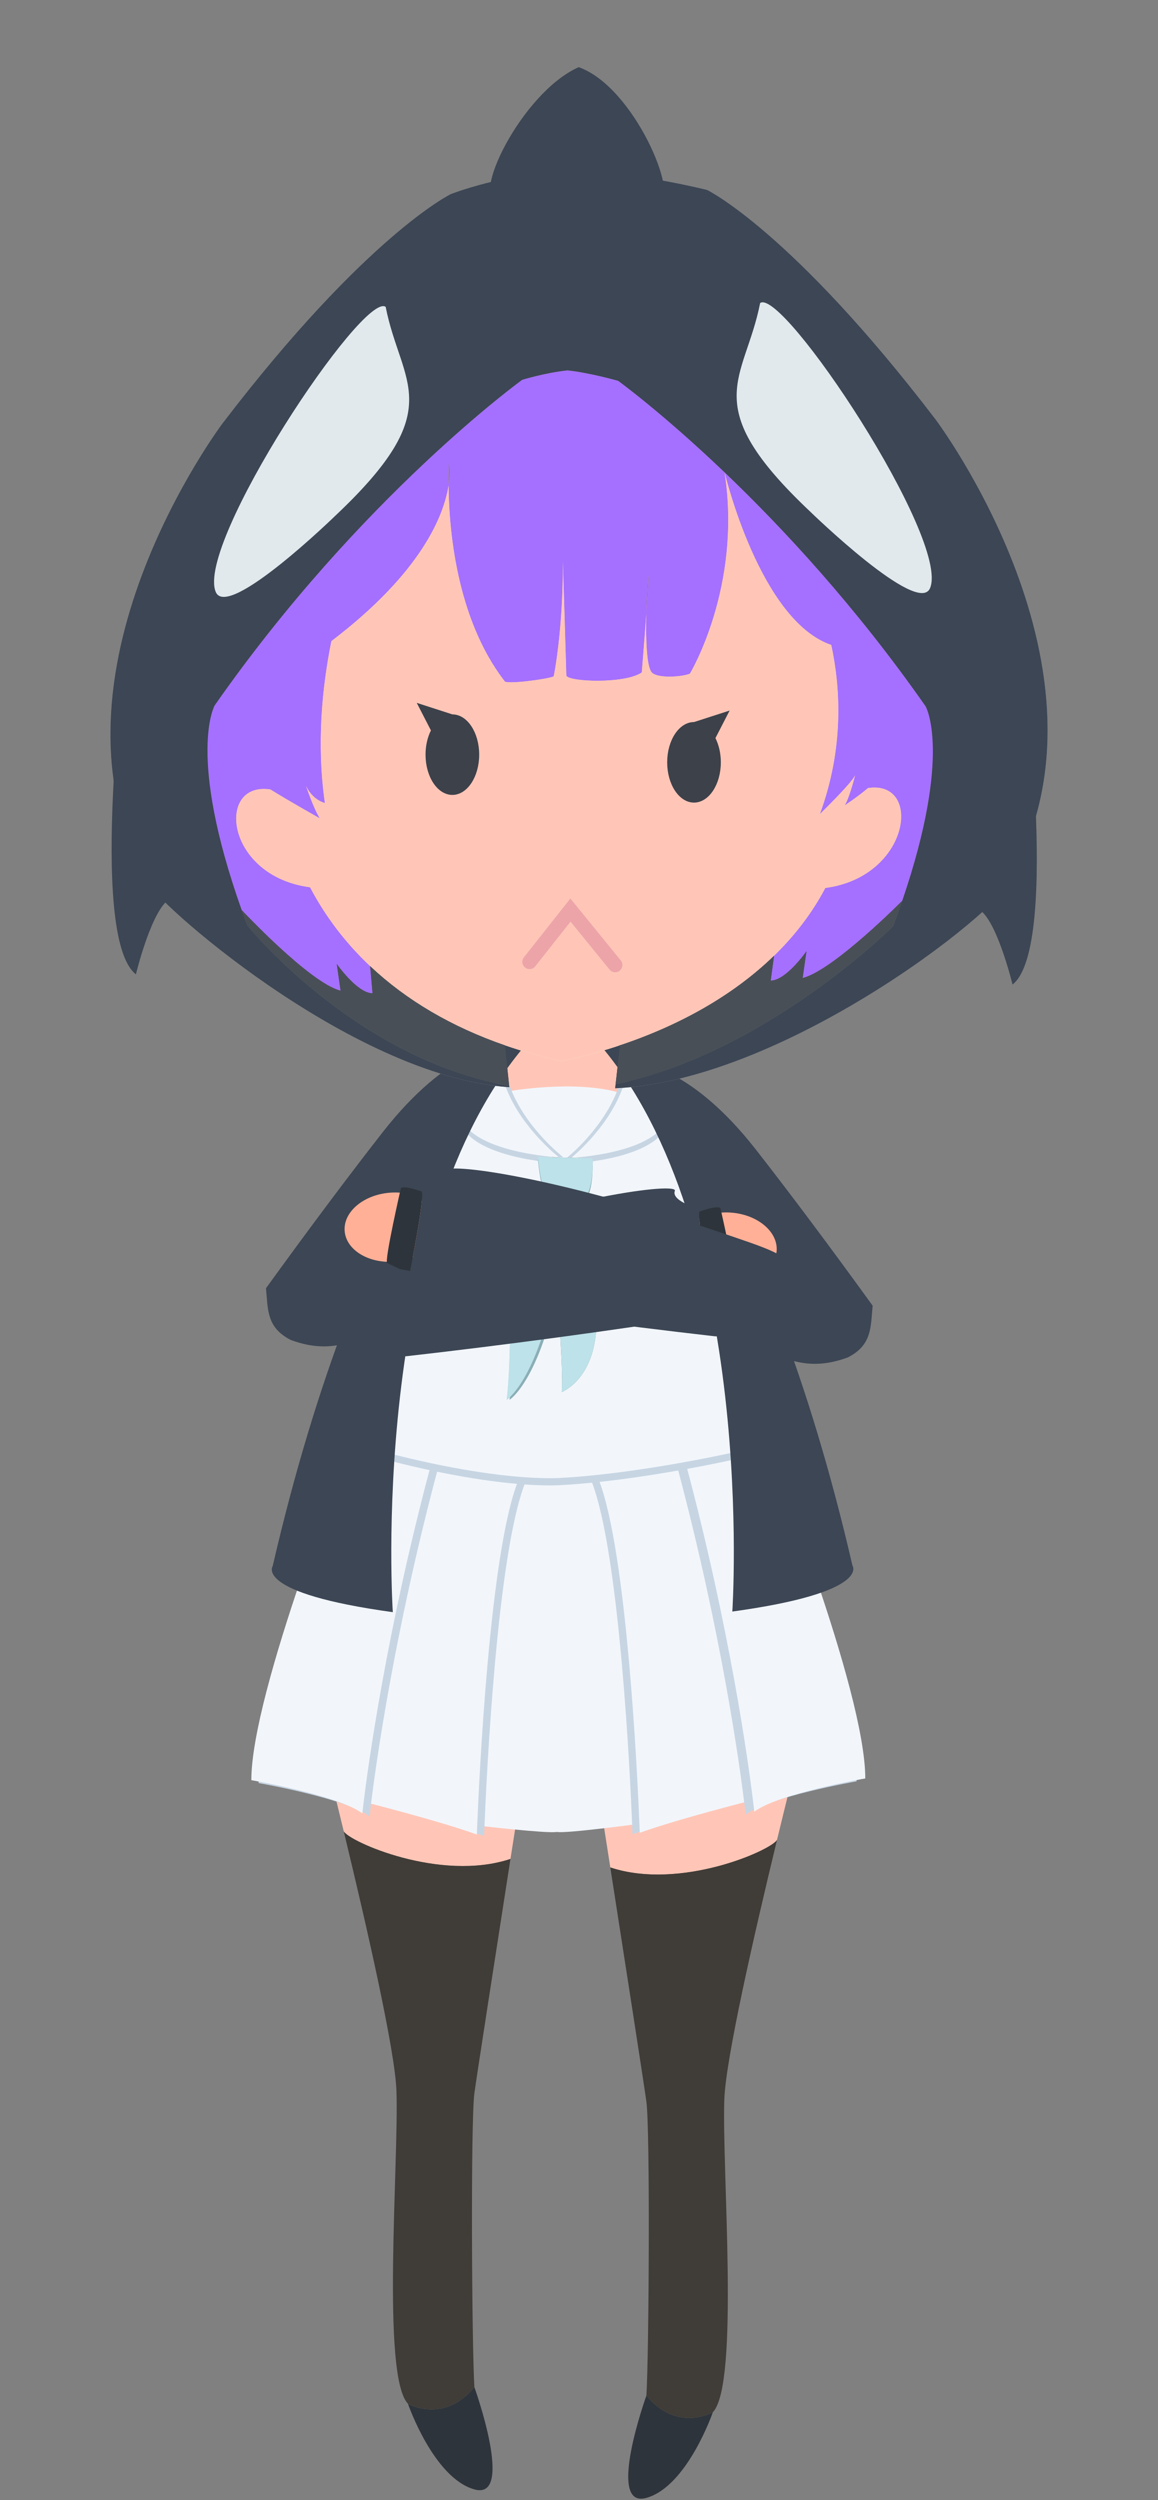 <?xml version="1.0" encoding="UTF-8"?>
<!DOCTYPE svg PUBLIC "-//W3C//DTD SVG 1.1//EN" "http://www.w3.org/Graphics/SVG/1.1/DTD/svg11.dtd">
<!-- Creator: CorelDRAW 2018 (64-Bit) -->
<svg xmlns="http://www.w3.org/2000/svg" xml:space="preserve" width="79.928mm" height="172.496mm" version="1.1" style="shape-rendering:geometricPrecision; text-rendering:geometricPrecision; image-rendering:optimizeQuality; fill-rule:evenodd; clip-rule:evenodd"
viewBox="0 0 1009.52 2178.7"
 xmlns:xlink="http://www.w3.org/1999/xlink">
 <rect x="0" y="0" width="1009.52" height="2178.7" fill="#808080" stroke="none"/>
 <defs>
  <style type="text/css">
   <![CDATA[
    .str0 {stroke:#332C2B;stroke-width:2.53;stroke-miterlimit:22.926}
    .str1 {stroke:#ECA4A9;stroke-width:12.63;stroke-linecap:round;stroke-miterlimit:22.926}
    .fil17 {fill:none}
    .fil19 {fill:#FEFEFE}
    .fil9 {fill:#ED84B1}
    .fil5 {fill:#F2F6FB}
    .fil14 {fill:#E1E9ED}
    .fil6 {fill:#C7D5E3}
    .fil7 {fill:#BDE2E9}
    .fil0 {fill:#AAB6BD}
    .fil10 {fill:#9499A1}
    .fil8 {fill:#8BAEB6}
    .fil3 {fill:#403C37}
    .fil12 {fill:#494F57}
    .fil16 {fill:#3C414A}
    .fil1 {fill:#3C4654}
    .fil4 {fill:#2E343B}
    .fil18 {fill:#222222}
    .fil13 {fill:#A570FF}
    .fil15 {fill:#FFB096}
    .fil2 {fill:#FFC6B7}
    .fil11 {fill:#F7F1E4}
   ]]>
  </style>
 </defs>
 <g id="Layer_x0020_1">
  <g id="_1586711787792">
   <g>
    <path class="fil1" d="M231.87 1122.61c1.81,18.35 0.28,34.2 21.58,45.04 21.24,7.93 38.03,6.66 53.42,1.22 18.77,-43.48 38.29,-93.04 57.56,-148.44 57.15,-32.21 69.54,-108.32 69.54,-108.32 0,0 -43.52,1.89 -100.28,74.44 -29.07,37.15 -64.33,84.23 -101.82,136.06z"/>
    <path class="fil1" d="M760.76 1137.81c-1.81,18.35 -0.28,34.2 -21.58,45.04 -21.24,7.93 -38.03,6.66 -53.42,1.22 -18.77,-43.48 -38.29,-93.04 -57.56,-148.44 -57.15,-32.21 -69.54,-108.32 -69.54,-108.32 0,0 43.52,1.89 100.28,74.44 29.07,37.15 64.33,84.23 101.82,136.06z"/>
    <ellipse class="fil2" cx="492.2" cy="809.95" rx="84.66" ry="169.32"/>
    <g>
     <path class="fil2" d="M459.23 1528.81c-65.07,-271.06 -188.25,-47.9 -188.25,-47.9 0,0 13.2,50.96 28.5,114.14 0.06,0.26 0.13,0.53 0.19,0.79 4.45,8.85 83.98,44.42 145.35,24.08 7.92,-50.86 14.22,-91.1 14.22,-91.1z"/>
     <path class="fil3" d="M445.01 1619.91c-61.37,20.34 -140.9,-15.23 -145.35,-24.08 20.5,84.68 44.67,190.94 45.95,225.94 2.23,61.27 -13.37,248.41 10.03,272.91 0,0 31.19,17.82 57.92,-14.48 -2.23,-34.53 -3.34,-231.7 0,-256.2 2.05,-15.06 18.82,-123.05 31.45,-204.09z"/>
     <path class="fil4" d="M413.55 2080.21c-26.73,32.3 -57.92,14.48 -57.92,14.48 0,0 22.26,64.6 57.91,74.63 35.65,10.03 0.02,-89.11 0.02,-89.11z"/>
    </g>
    <g>
     <path class="fil2" d="M517.84 1536.22c65.07,-271.06 188.25,-47.9 188.25,-47.9 0,0 -13.2,50.96 -28.5,114.14 -0.06,0.26 -0.13,0.53 -0.19,0.79 -4.45,8.85 -83.98,44.42 -145.35,24.08 -7.92,-50.86 -14.22,-91.1 -14.22,-91.1z"/>
     <path class="fil3" d="M532.06 1627.32c61.37,20.34 140.9,-15.23 145.35,-24.08 -20.5,84.68 -44.67,190.94 -45.95,225.94 -2.23,61.27 13.37,248.41 -10.03,272.91 0,0 -31.19,17.82 -57.92,-14.48 2.23,-34.53 3.34,-231.7 0,-256.2 -2.05,-15.06 -18.82,-123.05 -31.45,-204.09z"/>
     <path class="fil4" d="M563.51 2087.61c26.73,32.3 57.92,14.48 57.92,14.48 0,0 -22.26,64.6 -57.91,74.63 -35.65,10.03 -0.02,-89.11 -0.02,-89.11z"/>
    </g>
    <g>
     <g>
      <path class="fil5" d="M451.55 1290.78c-24.67,62.23 -33.84,258.36 -35.54,300.02 0,0 62.16,7.24 69.4,5.57 7.24,1.67 72.01,-7.08 72.01,-7.08 -1.7,-41.67 -10.87,-237.79 -35.54,-300.02l-70.34 1.5z"/>
      <path class="fil6" d="M381.16 1280.77c-37.96,142.91 -53.67,256.98 -57.82,290.64 0,0 64.71,16.23 98.69,28.49 0,0 0.1,-2.78 0.3,-7.83 1.7,-41.67 10.87,-237.79 35.54,-300.02l-76.71 -11.28z"/>
      <path class="fil5" d="M374.84 1279.5c-37.96,142.91 -53.67,256.98 -57.82,290.64 0,0 64.71,16.23 98.69,28.49 0,0 0.1,-2.78 0.3,-7.83 1.7,-41.67 10.87,-237.79 35.54,-300.02l-76.71 -11.28z"/>
      <path class="fil6" d="M381.16 1282.03l-70.44 -17.54c0,0 -85.29,211.9 -85.29,289.32 0,0 76.68,13.4 96.74,29 0,0 0.37,-3.51 1.18,-10.13 4.14,-33.66 19.85,-147.73 57.82,-290.64z"/>
      <path class="fil5" d="M374.84 1279.5l-70.44 -17.54c0,0 -85.29,211.9 -85.29,289.32 0,0 76.68,13.4 96.74,29 0,0 0.37,-3.51 1.18,-10.13 4.14,-33.66 19.85,-147.73 57.82,-290.64z"/>
      <path class="fil6" d="M515.57 1290.54c24.67,62.23 33.84,258.36 35.54,300.02 0.2,5.05 0.3,7.83 0.3,7.83 33.97,-12.25 98.69,-28.49 98.69,-28.49 -4.14,-33.66 -19.85,-147.73 -57.82,-290.64l-76.71 11.28z"/>
      <path class="fil5" d="M521.89 1289.28c24.67,62.23 33.84,258.36 35.54,300.02 0.2,5.05 0.3,7.83 0.3,7.83 33.97,-12.25 98.69,-28.49 98.69,-28.49 -4.14,-33.66 -19.85,-147.73 -57.82,-290.64l-76.71 11.28z"/>
      <path class="fil6" d="M591.02 1280.53c37.96,142.91 53.67,256.98 57.82,290.64 0.82,6.63 1.18,10.13 1.18,10.13 20.05,-15.59 96.74,-29 96.74,-29 0,-77.42 -85.29,-289.32 -85.29,-289.32l-70.44 17.54z"/>
      <path class="fil5" d="M598.59 1278c37.96,142.91 53.67,256.98 57.82,290.64 0.82,6.63 1.18,10.13 1.18,10.13 20.05,-15.59 96.74,-29 96.74,-29 0,-77.42 -85.29,-289.32 -85.29,-289.32l-70.44 17.54z"/>
     </g>
     <g>
      <path class="fil6" d="M487.4 1014.9c0,0 -85.39,-4.33 -87.06,-41.65 -51.4,92.63 -103.84,275.03 -103.84,275.03 -0.56,13.37 4.45,13.93 4.45,13.93 130.06,38.45 190.35,31.8 190.35,31.8 0,0 73.38,-2.84 190.35,-31.8 0,0 5.01,-0.56 4.45,-13.93 0,0 -51.83,-180.29 -102.95,-273.42 -2.79,36.59 -85.15,40.38 -85.15,40.38l18.48 0.6c0,0 2.11,29.95 -9.59,37.28 10.34,55.45 16.11,70.2 12.77,113.3 -3.34,43.1 -30.08,53.05 -30.08,53.05 2.23,-16.58 -4.76,-96.19 -4.76,-96.19 -16.8,86.36 -43.14,102.87 -43.14,102.87 3.34,-25.69 3.34,-82.56 3.34,-82.56 -4.46,-64.21 34.02,-90.3 34.02,-90.3 0,0 -6.84,-5.14 -10.1,-39.01l18.46 0.6z"/>
      <path class="fil5" d="M487.4 1008.58c0,0 -85.39,-4.33 -87.06,-41.65 -51.4,92.63 -103.84,275.03 -103.84,275.03 -0.56,13.37 4.45,13.93 4.45,13.93 130.06,38.45 190.35,31.8 190.35,31.8 0,0 73.38,-2.84 190.35,-31.8 0,0 5.01,-0.56 4.45,-13.93 0,0 -51.83,-180.29 -102.95,-273.42 -2.79,36.59 -85.15,40.38 -85.15,40.38l18.48 0.6c0,0 2.11,29.95 -9.59,37.28 10.34,55.45 16.11,70.2 12.77,113.3 -3.34,43.1 -30.08,53.05 -30.08,53.05 2.23,-16.58 -4.76,-96.19 -4.76,-96.19 -16.8,86.36 -43.14,102.87 -43.14,102.87 3.34,-25.69 3.34,-82.56 3.34,-82.56 -4.46,-64.21 34.02,-90.3 34.02,-90.3 0,0 -6.84,-5.14 -10.1,-39.01l18.46 0.6z"/>
      <path class="fil5" d="M442.43 951.1c14.11,33.62 44.96,57.49 44.96,57.49l10.6 0.34c0,0 29.34,-23.31 43.08,-56.48 -40.26,-11.91 -98.64,-1.35 -98.64,-1.35z"/>
      <path class="fil6" d="M537.29 952.45c-13.73,33.16 -43.08,56.48 -43.08,56.48 0,0 82.36,-3.79 85.15,-40.38 -11.98,-21.83 -23.93,-38.87 -35.16,-47.67 -0.18,11.15 -2.87,21.79 -6.92,31.57z"/>
      <path class="fil6" d="M491.19 1008.58c0,0 -30.86,-23.86 -44.96,-57.49 -4.04,-9.63 -6.7,-20.05 -6.88,-30.95 -11.23,8.36 -23.2,25.12 -35.22,46.79 1.67,37.32 87.06,41.65 87.06,41.65z"/>
      <path class="fil6" d="M541.08 957.5c-13.73,33.16 -43.08,56.48 -43.08,56.48 0,0 82.36,-3.79 85.15,-40.38 -11.98,-21.83 -23.93,-38.87 -35.16,-47.67 -0.18,11.15 -2.87,21.79 -6.92,31.57z"/>
      <path class="fil5" d="M541.08 952.45c-13.73,33.16 -43.08,56.48 -43.08,56.48 0,0 82.36,-3.79 85.15,-40.38 -11.98,-21.83 -23.93,-38.87 -35.16,-47.67 -0.18,11.15 -2.87,21.79 -6.92,31.57z"/>
      <path class="fil6" d="M487.4 1013.63c0,0 -30.86,-23.86 -44.96,-57.49 -4.04,-9.63 -6.7,-20.05 -6.88,-30.95 -11.23,8.36 -23.2,25.12 -35.22,46.79 1.67,37.32 87.06,41.65 87.06,41.65z"/>
      <path class="fil5" d="M487.4 1008.58c0,0 -30.86,-23.86 -44.96,-57.49 -4.04,-9.63 -6.7,-20.05 -6.88,-30.95 -11.23,8.36 -23.2,25.12 -35.22,46.79 1.67,37.32 87.06,41.65 87.06,41.65z"/>
      <path class="fil7" d="M494.36 1046.89c-2.41,27.36 -5.73,50.52 -9.53,70.08 0,0 6.99,79.61 4.76,96.19 0,0 26.73,-9.95 30.08,-53.05 3.34,-43.11 -2.43,-57.86 -12.77,-113.3l-12.53 0.08z"/>
      <path class="fil8" d="M481.57 1046.99c0,0 -38.47,26.08 -34.02,90.3 0,0 0,56.87 -3.34,82.56 0,0 26.34,-16.51 43.14,-102.87 3.81,-19.57 7.12,-42.72 9.53,-70.08l-15.32 0.1z"/>
      <path class="fil7" d="M479.04 1046.99c0,0 -38.47,26.08 -34.02,90.3 0,0 0,56.87 -3.34,82.56 0,0 26.34,-16.51 43.14,-102.87 3.81,-19.57 7.12,-42.72 9.53,-70.08l-15.32 0.1z"/>
      <path class="fil8" d="M468.94 1010.51c3.26,33.86 10.1,39.01 10.1,39.01l15.32 -0.1 12.53 -0.08c11.7,-7.33 9.59,-37.28 9.59,-37.28l-18.48 -0.6 -10.6 -0.34 -18.46 -0.6z"/>
      <path class="fil7" d="M468.94 1007.98c3.26,33.86 10.1,39.01 10.1,39.01l15.32 -0.1 12.53 -0.08c11.7,-7.33 9.59,-37.28 9.59,-37.28l-18.48 -0.6 -10.6 -0.34 -18.46 -0.6z"/>
     </g>
     <g>
      <path class="fil1" d="M342.44 1404.88c0,0 -22.28,-335.29 116.96,-495.7l-24.51 2.23c0,0 -119.19,115.85 -197.17,453.37 0,0 -16.71,23.39 104.71,40.1z"/>
      <path class="fil1" d="M521.47 908.64c139.24,160.41 116.96,495.7 116.96,495.7 121.42,-16.71 104.71,-40.1 104.71,-40.1 -77.98,-337.52 -197.17,-453.37 -197.17,-453.37l-24.51 -2.23z"/>
     </g>
    </g>
    <g>
     <path class="fil9" d="M745.47 675.55c0.19,-0.74 0.29,-1.16 0.29,-1.16 0.02,0.29 -0.08,0.68 -0.29,1.16zm-182.04 -140.76c0.75,-31.34 3.93,-55.44 0,0zm-172.39 -111.67c-0.11,-12.4 0.44,-19.9 0.44,-19.9 0,0 1.59,7.14 -0.44,19.9zm99.64 65.88c0,0 2.92,93.26 3.03,99.62 1.02,5.57 51.13,7.63 65.81,-2.65 1.75,-21.77 3.01,-38.54 3.91,-51.18 -0.54,22.33 0.16,48.34 5.52,51.86 6.02,4.6 26.02,3.18 32.52,0.38 0,0 45.62,-75.7 30.19,-175.44 0,0 30.53,129.09 93.01,150.47 7.97,36.88 11.34,89.49 -9.93,147.37 0,0 27.56,-26.69 30.73,-33.86 -1.16,4.51 -5.51,20.87 -9.15,26.31 0,0 10.71,-6.96 20.4,-15.12 47.8,-7.34 36.88,77.35 -37.22,87.06 -11.45,21.73 -26.57,41.43 -44.66,59.02l-2.93 21.66c13.37,0 31.19,-25.62 31.19,-25.62l-3.34 23.39c26.73,-6.68 86.83,-67.36 86.83,-67.36 43.93,-128.63 20.35,-169.39 20.35,-169.39 -60.95,-87.17 -125.05,-155.94 -175.27,-203.92 -54.57,-52.13 -92.76,-79.72 -92.76,-79.72 0,0 -24.08,-6.95 -44.16,-9.14 -20.08,2.19 -39.51,8.25 -39.51,8.25 0,0 -140.87,101.77 -268.03,283.64 0,0 -24.67,42.65 23.47,178.35 0,0 59.49,63.66 86.23,70.34l-3.34 -23.39c0,0 17.82,25.62 31.19,25.62l-2.08 -23.62c-21.21,-20 -38.82,-42.97 -52.39,-68.72 -74.07,-9.71 -82.3,-92.51 -34.56,-85.23 15.93,9.93 43.1,25.18 43.1,25.18 -5.66,-8.98 -12.05,-28.29 -12.05,-28.29 5.92,12.65 16.47,14.92 16.47,14.92 -7.4,-51.44 -2.4,-101.18 5.65,-141.06 78.78,-59.96 98.01,-109.5 102.15,-135.58 0.33,36.47 6.35,115.32 48.74,170.32 0.24,3.38 38.41,-1.65 42.93,-4.04 0,0 3.35,-16 5.71,-43.37 1.34,-15.6 2.37,-34.9 2.26,-57.03z"/>
     <path class="fil10" d="M631.66 411.58c50.23,47.98 114.33,116.75 175.27,203.92 0,0 23.58,40.76 -20.35,169.39 -2.44,7.14 -5.09,14.56 -7.96,22.25 0,0 -110.19,110.14 -241.95,137.64l-0.4 3.56c153.24,-6.64 350.66,-167.02 344.7,-183.87 100.46,-179.16 -65.54,-399.22 -65.54,-399.22 -125.72,-164.35 -198.94,-199.69 -198.94,-199.69 0,0 -57.05,-14.61 -117.18,-17.7 -60.13,3.09 -106.27,21.25 -106.27,21.25 0,0 -73.22,35.34 -198.94,199.69 0,0 -166,220.06 -65.54,399.22 0.89,12.53 176.1,169.92 315.45,179.4 0,0 0,0 -0.13,-1.22 -134.92,-23.91 -228.37,-139.94 -228.37,-139.94 -1.69,-4.52 -3.3,-8.95 -4.84,-13.28 -48.14,-135.7 -23.47,-178.35 -23.47,-178.35 127.16,-181.87 268.03,-283.64 268.03,-283.64 0,0 19.43,-6.06 39.51,-8.25 20.08,2.19 44.16,9.14 44.16,9.14 0,0 38.2,27.59 92.76,79.72z"/>
     <path class="fil11" d="M601.47 587.02c-6.5,2.81 -26.5,4.22 -32.52,-0.38 -5.37,-3.52 -6.06,-29.52 -5.52,-51.86 -0.89,12.64 -2.16,29.42 -3.91,51.18 -14.68,10.27 -64.79,8.22 -65.81,2.65 -0.11,-6.36 -3.03,-99.62 -3.03,-99.62 0.11,22.13 -0.91,41.42 -2.26,57.03 -2.36,27.37 -5.71,43.37 -5.71,43.37 -4.52,2.39 -42.69,7.43 -42.93,4.04 -42.4,-55 -48.42,-133.85 -48.74,-170.32 -4.14,26.08 -23.38,75.62 -102.15,135.58 -8.05,39.88 -13.05,89.61 -5.65,141.06 0,0 -10.55,-2.27 -16.47,-14.92 0,0 6.39,19.31 12.05,28.29 0,0 -27.17,-15.25 -43.1,-25.18 -47.75,-7.28 -39.52,75.52 34.56,85.23 13.57,25.75 31.18,48.73 52.39,68.72 31.65,29.84 71.3,53.05 117.49,68.99 15.81,5.46 32.39,10.06 49.68,13.78 16.9,-3.64 33.41,-8.1 49.37,-13.37 53.04,-17.51 100.07,-43.9 135.64,-78.49 18.09,-17.59 33.21,-37.29 44.66,-59.02 74.1,-9.71 85.02,-94.4 37.22,-87.06 -9.69,8.17 -20.4,15.12 -20.4,15.12 3.64,-5.44 8,-21.8 9.15,-26.31 -3.17,7.18 -30.73,33.86 -30.73,33.86 21.27,-57.88 17.9,-110.48 9.93,-147.37 -62.49,-21.37 -93.01,-150.47 -93.01,-150.47 15.44,99.75 -30.19,175.44 -30.19,175.44z"/>
     <path class="fil12" d="M440.15 910.9c-46.19,-15.93 -85.84,-39.15 -117.49,-68.99l2.08 23.62c-13.37,0 -31.19,-25.62 -31.19,-25.62l3.34 23.39c-26.73,-6.68 -86.23,-70.34 -86.23,-70.34 1.54,4.33 3.15,8.76 4.84,13.28 0,0 93.46,116.03 228.37,139.94 -0.27,-2.57 -1.11,-10.54 -3.72,-35.29z"/>
     <path class="fil12" d="M674.84 832.82c-35.57,34.59 -82.6,60.98 -135.64,78.49l1.26 0 -3.78 33.47c131.75,-27.5 241.95,-137.64 241.95,-137.64 2.87,-7.69 5.52,-15.1 7.96,-22.25 0,0 -60.09,60.67 -86.83,67.36l3.34 -23.39c0,0 -17.82,25.62 -31.19,25.62l2.93 -21.66z"/>
     <path class="fil13" d="M745.47 675.55c0.19,-0.74 0.29,-1.16 0.29,-1.16 0.02,0.29 -0.08,0.68 -0.29,1.16zm-182.04 -140.76c0.75,-31.34 3.93,-55.44 0,0zm-172.39 -111.67c-0.11,-12.4 0.44,-19.9 0.44,-19.9 0,0 1.59,7.14 -0.44,19.9zm99.64 65.88c0,0 2.92,93.26 3.03,99.62 1.02,5.57 51.13,7.63 65.81,-2.65 1.75,-21.77 3.01,-38.54 3.91,-51.18 -0.54,22.33 0.16,48.34 5.52,51.86 6.02,4.6 26.02,3.18 32.52,0.38 0,0 45.62,-75.7 30.19,-175.44 0,0 30.53,129.09 93.01,150.47 7.97,36.88 11.34,89.49 -9.93,147.37 0,0 27.56,-26.69 30.73,-33.86 -1.16,4.51 -5.51,20.87 -9.15,26.31 0,0 10.71,-6.96 20.4,-15.12 47.8,-7.34 36.88,77.35 -37.22,87.06 -11.45,21.73 -26.57,41.43 -44.66,59.02l-2.93 21.66c13.37,0 31.19,-25.62 31.19,-25.62l-3.34 23.39c26.73,-6.68 86.83,-67.36 86.83,-67.36 43.93,-128.63 20.35,-169.39 20.35,-169.39 -60.95,-87.17 -125.05,-155.94 -175.27,-203.92 -54.57,-52.13 -92.76,-79.72 -92.76,-79.72 0,0 -24.08,-6.95 -44.16,-9.14 -20.08,2.19 -39.51,8.25 -39.51,8.25 0,0 -140.87,101.77 -268.03,283.64 0,0 -24.67,42.65 23.47,178.35 0,0 59.49,63.66 86.23,70.34l-3.34 -23.39c0,0 17.82,25.62 31.19,25.62l-2.08 -23.62c-21.21,-20 -38.82,-42.97 -52.39,-68.72 -74.07,-9.71 -82.3,-92.51 -34.56,-85.23 15.93,9.93 43.1,25.18 43.1,25.18 -5.66,-8.98 -12.05,-28.29 -12.05,-28.29 5.92,12.65 16.47,14.92 16.47,14.92 -7.4,-51.44 -2.4,-101.18 5.65,-141.06 78.78,-59.96 98.01,-109.5 102.15,-135.58 0.33,36.47 6.35,115.32 48.74,170.32 0.24,3.38 38.41,-1.65 42.93,-4.04 0,0 3.35,-16 5.71,-43.37 1.34,-15.6 2.37,-34.9 2.26,-57.03z"/>
     <path class="fil1" d="M631.66 411.58c50.23,47.98 114.33,116.75 175.27,203.92 0,0 23.58,40.76 -20.35,169.39 -2.44,7.14 -5.09,14.56 -7.96,22.25 0,0 -110.19,110.14 -241.95,137.64l-0.4 3.56c153.24,-6.64 350.66,-167.02 344.7,-183.87 100.46,-179.16 -65.54,-399.22 -65.54,-399.22 -125.72,-164.35 -198.94,-199.69 -198.94,-199.69 0,0 -57.05,-14.61 -117.18,-17.7 -60.13,3.09 -106.27,21.25 -106.27,21.25 0,0 -73.22,35.34 -198.94,199.69 0,0 -166,220.06 -65.54,399.22 0.89,12.53 176.1,169.92 315.45,179.4 0,0 0,0 -0.13,-1.22 -134.92,-23.91 -228.37,-139.94 -228.37,-139.94 -1.69,-4.52 -3.3,-8.95 -4.84,-13.28 -48.14,-135.7 -23.47,-178.35 -23.47,-178.35 127.16,-181.87 268.03,-283.64 268.03,-283.64 0,0 19.43,-6.06 39.51,-8.25 20.08,2.19 44.16,9.14 44.16,9.14 0,0 38.2,27.59 92.76,79.72z"/>
     <path class="fil2" d="M601.47 587.02c-6.5,2.81 -26.5,4.22 -32.52,-0.38 -5.37,-3.52 -6.06,-29.52 -5.52,-51.86 -0.89,12.64 -2.16,29.42 -3.91,51.18 -14.68,10.27 -64.79,8.22 -65.81,2.65 -0.11,-6.36 -3.03,-99.62 -3.03,-99.62 0.11,22.13 -0.91,41.42 -2.26,57.03 -2.36,27.37 -5.71,43.37 -5.71,43.37 -4.52,2.39 -42.69,7.43 -42.93,4.04 -42.4,-55 -48.42,-133.85 -48.74,-170.32 -4.14,26.08 -23.38,75.62 -102.15,135.58 -8.05,39.88 -13.05,89.61 -5.65,141.06 0,0 -10.55,-2.27 -16.47,-14.92 0,0 6.39,19.31 12.05,28.29 0,0 -27.17,-15.25 -43.1,-25.18 -47.75,-7.28 -39.52,75.52 34.56,85.23 13.57,25.75 31.18,48.73 52.39,68.72 31.65,29.84 71.3,53.05 117.49,68.99 15.81,5.46 32.39,10.06 49.68,13.78 16.9,-3.64 33.41,-8.1 49.37,-13.37 53.04,-17.51 100.07,-43.9 135.64,-78.49 18.09,-17.59 33.21,-37.29 44.66,-59.02 74.1,-9.71 85.02,-94.4 37.22,-87.06 -9.69,8.17 -20.4,15.12 -20.4,15.12 3.64,-5.44 8,-21.8 9.15,-26.31 -3.17,7.18 -30.73,33.86 -30.73,33.86 21.27,-57.88 17.9,-110.48 9.93,-147.37 -62.49,-21.37 -93.01,-150.47 -93.01,-150.47 15.44,99.75 -30.19,175.44 -30.19,175.44z"/>
     <path class="fil12" d="M440.15 910.9c-46.19,-15.93 -85.84,-39.15 -117.49,-68.99l2.08 23.62c-13.37,0 -31.19,-25.62 -31.19,-25.62l3.34 23.39c-26.73,-6.68 -86.23,-70.34 -86.23,-70.34 1.54,4.33 3.15,8.76 4.84,13.28 0,0 93.46,116.03 228.37,139.94 -0.27,-2.57 -1.11,-10.54 -3.72,-35.29z"/>
     <path class="fil12" d="M674.84 832.82c-35.57,34.59 -82.6,60.98 -135.64,78.49l1.26 0 -3.78 33.47c131.75,-27.5 241.95,-137.64 241.95,-137.64 2.87,-7.69 5.52,-15.1 7.96,-22.25 0,0 -60.09,60.67 -86.83,67.36l3.34 -23.39c0,0 -17.82,25.62 -31.19,25.62l2.93 -21.66z"/>
     <path class="fil14" d="M336.22 267.42c13.37,67.95 55.7,88 -43.44,181.57 0,0 -94.35,91.88 -104.71,66.84 -17.56,-42.46 128.58,-262.39 148.15,-248.41z"/>
     <path class="fil14" d="M662.67 264.08c-13.37,67.95 -55.7,88 43.44,181.57 0,0 94.35,91.88 104.71,66.84 17.56,-42.46 -128.58,-262.39 -148.15,-248.41z"/>
     <path class="fil1" d="M149.74 782.63c-16.53,5.38 -31.27,66.42 -31.27,66.42 -42.25,-33.07 -8.18,-290.63 -8.18,-290.63l39.45 224.2z"/>
     <path class="fil1" d="M574.51 176.78c18.39,-3.94 -21.19,-100.94 -70.02,-118.25 -50.15,22.28 -95.83,117.3 -69.86,117.3 17.26,-3.8 41.3,10.82 64.67,9.62 28.64,1.47 53.79,-12.55 75.21,-8.68z"/>
     <path class="fil1" d="M851.44 791.54c16.53,5.38 31.27,66.42 31.27,66.42 42.25,-33.07 8.18,-290.63 8.18,-290.63l-39.45 224.2z"/>
    </g>
    <g>
     <ellipse class="fil15" transform="matrix(0.06 -0.719 0.719 0.06 635.409 1086.77)" rx="41.77" ry="57.92"/>
     <path class="fil1" d="M354.43 1181.82c-25.66,1.79 -57.09,4.69 -72.95,-31.13 -4.63,-35.13 12.54,-40.39 56.57,-55.46 157.45,-54.32 253.15,-64.9 250.27,-57.48 -3.7,9.52 24.73,16.9 24.73,16.9 -1.84,0.59 -3.08,1.05 -3.08,1.05 -3.29,3 10.04,69.26 10.04,69.26l8.75 -1.57c8.38,14.97 -7.92,22.31 -7.92,22.31 -87.45,13.97 -181.42,26.45 -266.4,36.14z"/>
     <path class="fil4" d="M609.97 1055.69c-3.29,3 10.04,69.26 10.04,69.26l8.75 -1.57 11.29 -5.4c2.3,-2.85 -12,-65.21 -12,-65.21 -2.03,-1.92 -10.39,0.39 -15,1.87 -1.84,0.59 -3.08,1.05 -3.08,1.05z"/>
    </g>
    <g>
     <ellipse class="fil15" transform="matrix(-0.06 -0.719 -0.719 0.06 342.116 1069.39)" rx="41.77" ry="57.92"/>
     <path class="fil1" d="M623.09 1164.44c25.66,1.79 57.09,4.69 72.95,-31.13 4.63,-35.13 -12.54,-40.39 -56.57,-55.46 -157.45,-54.32 -253.15,-64.9 -250.27,-57.48 3.7,9.52 -24.73,16.9 -24.73,16.9 1.84,0.59 3.08,1.05 3.08,1.05 3.29,3 -10.04,69.26 -10.04,69.26l-8.75 -1.57c-8.38,14.97 7.92,22.31 7.92,22.31 87.45,13.97 181.42,26.45 266.4,36.14z"/>
     <path class="fil4" d="M367.55 1038.31c3.29,3 -10.04,69.26 -10.04,69.26l-8.75 -1.57 -11.29 -5.4c-2.3,-2.85 12,-65.21 12,-65.21 2.03,-1.92 10.39,0.39 15,1.87 1.84,0.59 3.08,1.05 3.08,1.05z"/>
    </g>
    <path class="fil16" d="M636.09 619.18l-31.07 10.04c-12.92,0 -23.39,15.71 -23.39,35.09 0,19.38 10.47,35.09 23.39,35.09 12.92,0 23.39,-15.71 23.39,-35.09 0,-7.93 -1.75,-15.24 -4.71,-21.11l12.38 -24.02z"/>
    <path class="fil16" d="M363.29 612.49l31.07 10.04c12.92,0 23.39,15.71 23.39,35.09 0,19.38 -10.47,35.09 -23.39,35.09 -12.92,0 -23.39,-15.71 -23.39,-35.09 0,-7.93 1.75,-15.24 4.71,-21.11l-12.38 -24.02z"/>
    <polyline class="fil17 str1" points="461.67,838.17 497.32,793.06 536.31,840.96 "/>
   </g>
  </g>
 </g>
</svg>
